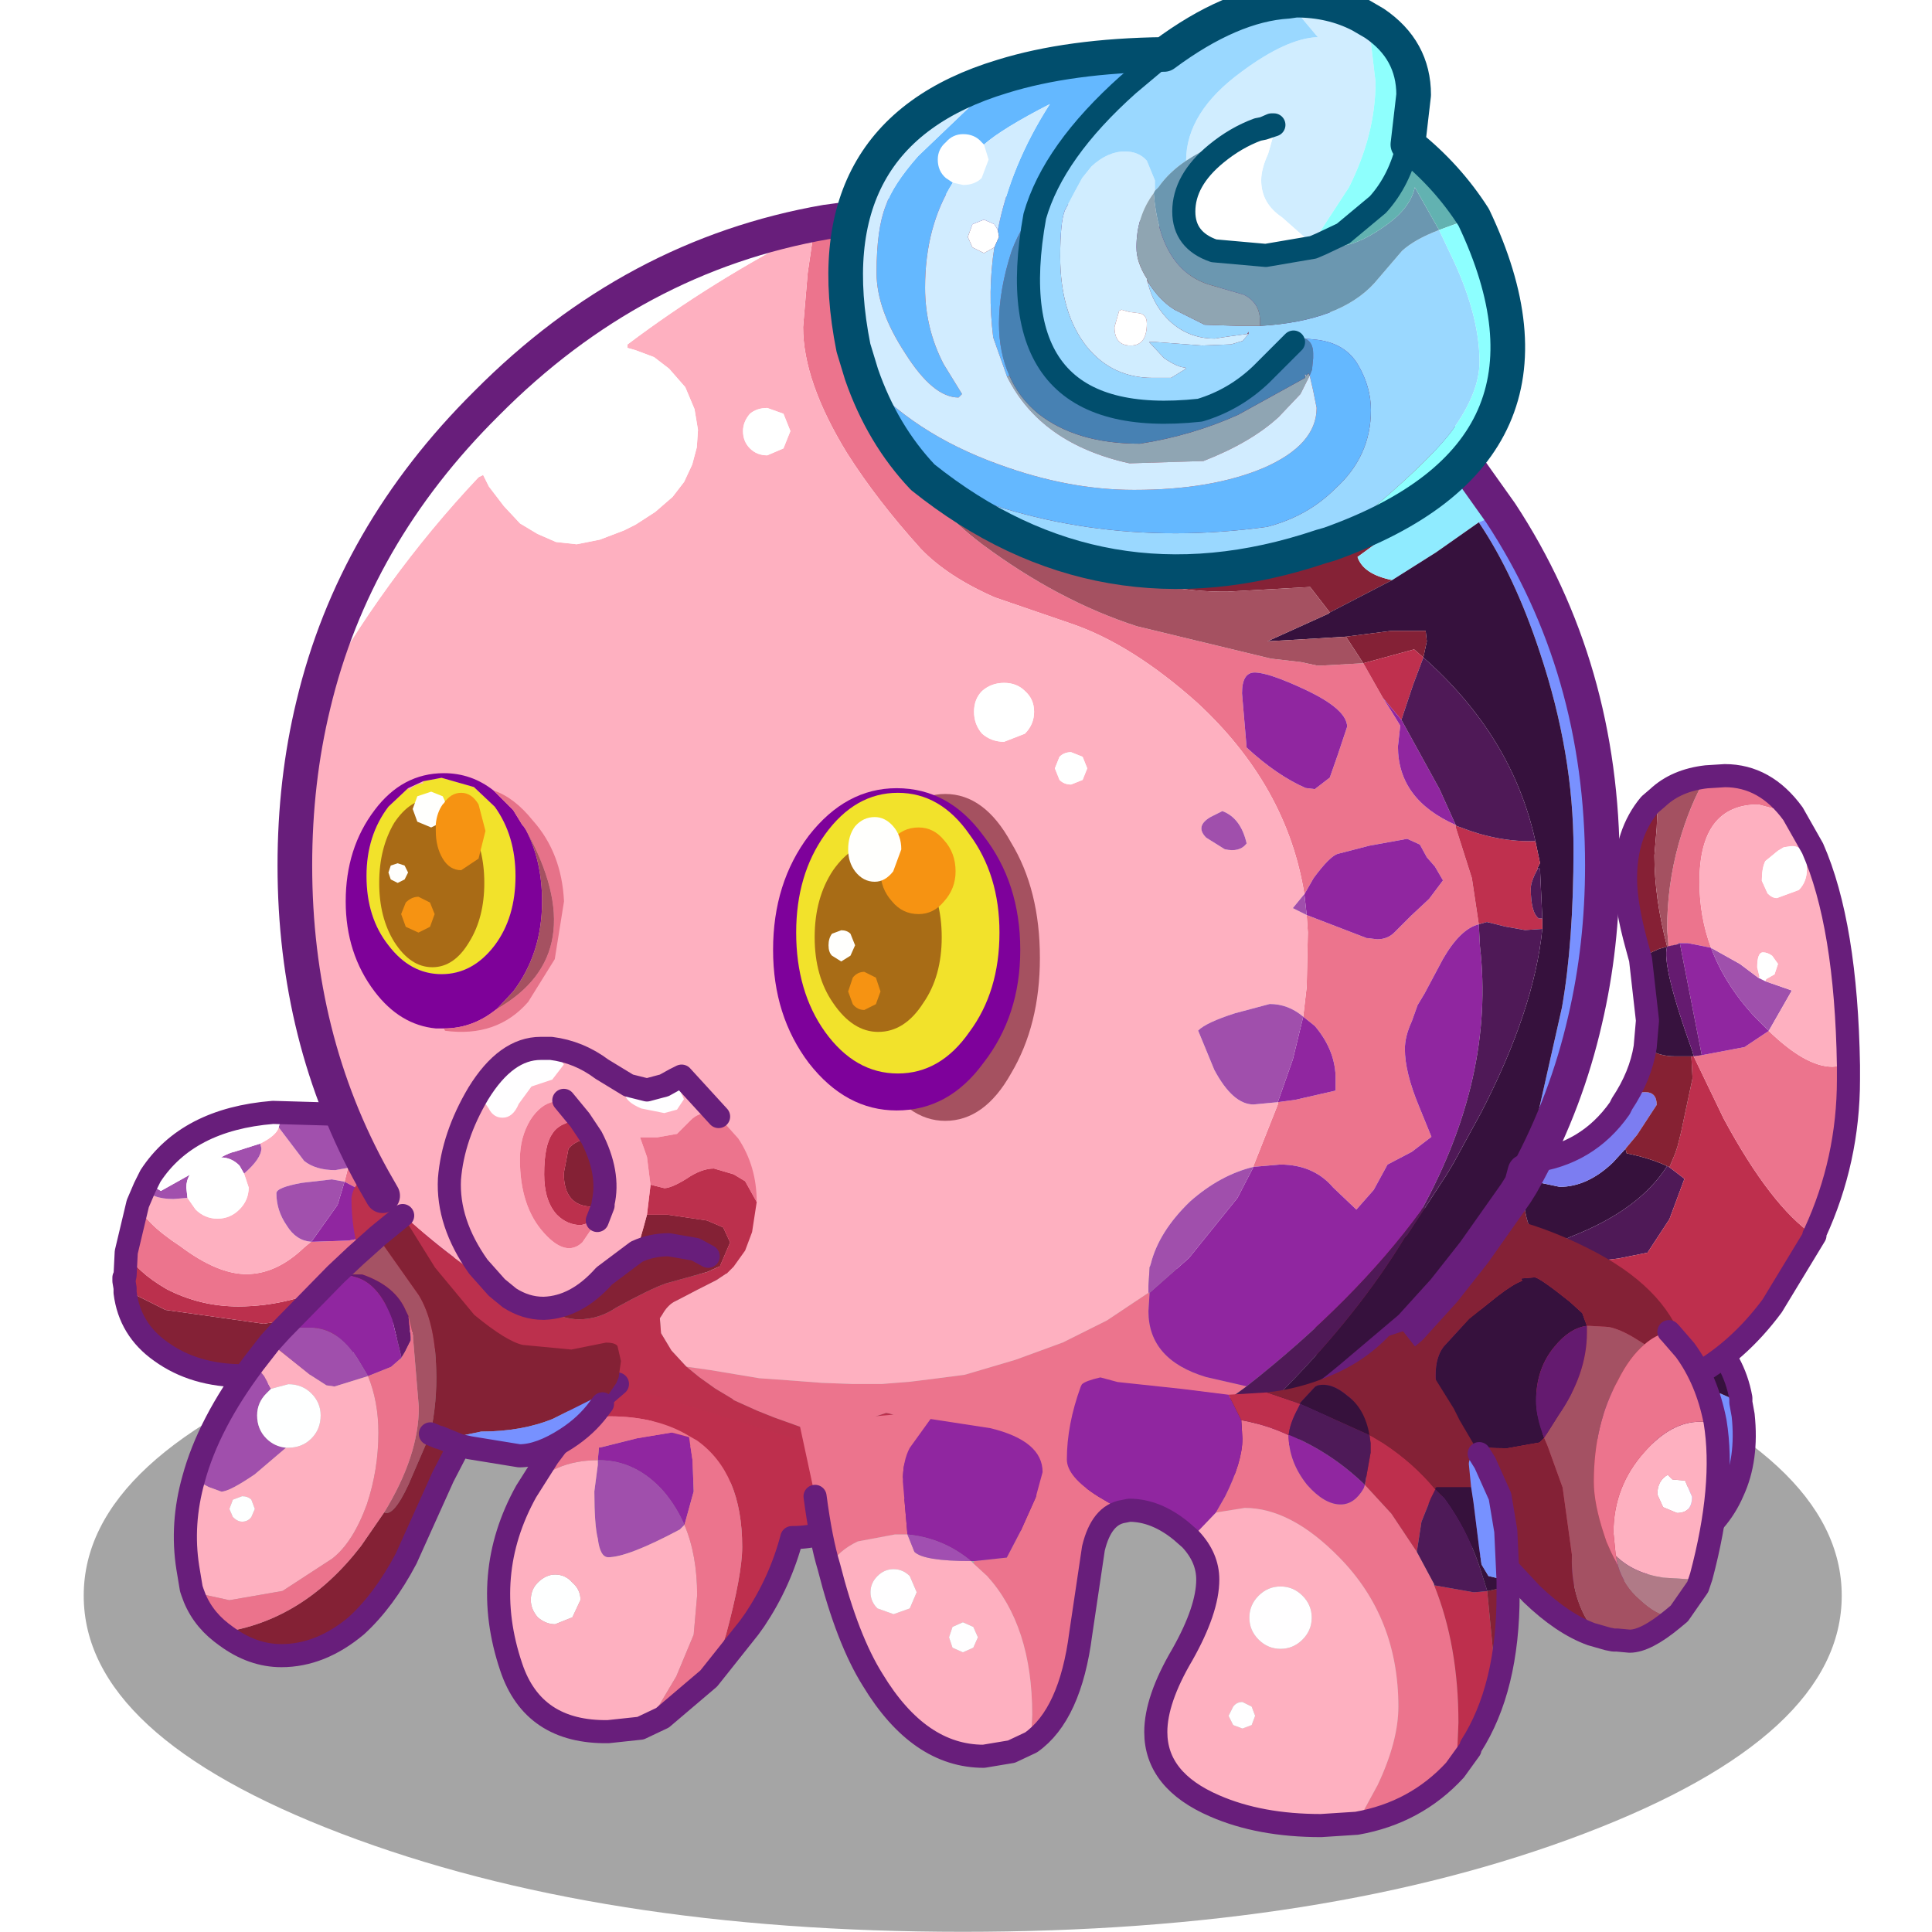 <svg xmlns:ffdec="https://www.free-decompiler.com/flash" xmlns:xlink="http://www.w3.org/1999/xlink" ffdec:objectType="frame" height="90" width="90" xmlns="http://www.w3.org/2000/svg"><use ffdec:characterId="24" height="146.2" transform="translate(0 -56.2)" width="95.4" xlink:href="#a"/><defs><g id="a" transform="translate(0 56.2)"><use ffdec:characterId="6" height="90" width="90" xlink:href="#b"/><use ffdec:characterId="23" height="124.85" transform="matrix(1.171 0 0 1.171 3.9 -56.2)" width="78.15" xlink:href="#c"/></g><g id="b"><use ffdec:characterId="4" height="90" width="90" xlink:href="#d"/><use ffdec:characterId="5" height="0" transform="translate(0 13.3) scale(.574)" width="0" xlink:href="#sprite5"/></g><g id="d"><use ffdec:characterId="1" height="0" transform="translate(0 4.7) scale(.418)" width="0" xlink:href="#sprite3"/><use ffdec:characterId="3" height="78.05" transform="scale(1.506 1.153)" width="59.75" xlink:href="#e"/></g><g id="c"><use ffdec:characterId="7" height="29.1" transform="translate(0 98.1) scale(.919)" width="76.1" xlink:href="#f"/><use ffdec:characterId="8" height="15.15" transform="translate(50.116 97.126) scale(.919)" width="17.85" xlink:href="#g"/><use ffdec:characterId="9" height="28.2" transform="translate(53.34 78.39) scale(.919)" width="18.85" xlink:href="#h"/><use ffdec:characterId="10" height="12.45" transform="translate(1.14 91.74) scale(.919)" width="14.8" xlink:href="#i"/><use ffdec:characterId="11" height="19.25" transform="translate(49 96.05) scale(.919)" width="17.95" xlink:href="#j"/><use ffdec:characterId="12" height="58.1" transform="translate(7.71 55.722) scale(.919)" width="58.1" xlink:href="#k"/><use ffdec:characterId="13" height="15.05" transform="translate(10.422 78.751) scale(.919)" width="30.05" xlink:href="#l"/><use ffdec:characterId="14" height="26.25" transform="translate(29.61 47.31) scale(.919)" width="30.15" xlink:href="#m"/><use ffdec:characterId="15" height="12.25" transform="translate(14.09 89.24) scale(.919)" width="13.8" xlink:href="#n"/><use ffdec:characterId="16" height="16.05" transform="translate(16.04 102.59) scale(.919)" width="18.15" xlink:href="#o"/><use ffdec:characterId="17" height="21.9" transform="translate(28.45 100.95) scale(.919)" width="31.2" xlink:href="#p"/><use ffdec:characterId="18" height="20.05" transform="translate(3.59 95.89) scale(.919)" width="19.35" xlink:href="#q"/></g><g id="g"><path d="m10.8 4.45.1.55q.2 1.9-.45 3.3L9.6 9l-.75.2-.45-.15-.25-.3.4-.7q.45-.55.5-1.15l.05-.5.1-1.45V4.9q.15-.85.55-.85l.1.05.05-.05.9.4" fill="#7791ff" fill-rule="evenodd" transform="translate(6.4 2.8)"/><path d="M-5.9.75q.7-2.2 3.45-3.05Q1.6-1.55 5.9-.25q4.3 1.2 4.9 4.5v.2l-.9-.4-.05.05-.1-.05q-.4 0-.55.85v.05L3.05 4.8Q-2.4 4.3-5.9.75" fill="#36113d" fill-rule="evenodd" transform="translate(6.4 2.8)"/><path d="m9.1 6.4-6.7-.55q-6-1.2-8.3-5.1Q-2.4 4.3 3.05 4.8l6.15.15-.1 1.45" fill="#4e1856" fill-rule="evenodd" transform="translate(6.4 2.8)"/><path d="M10.45 8.3q-.6 1.4-2 2.3-5.6 2.95-9.15-1-5-5.5-5.2-8.85 2.3 3.9 8.3 5.1l6.7.55-.05.5q-.05.6-.5 1.15l-.4.7.25.3.45.15.75-.2.85-.7" fill="#bf304c" fill-rule="evenodd" transform="translate(6.4 2.8)"/><path d="M10.45 8.3q-.6 1.4-2 2.3-5.6 2.95-9.15-1-5-5.5-5.2-8.85.7-2.2 3.45-3.05Q1.6-1.55 5.9-.25q4.3 1.2 4.9 4.5v.2l.1.55q.2 1.9-.45 3.3z" fill="none" stroke="#681e7b" stroke-linecap="round" stroke-linejoin="round" transform="translate(6.4 2.8)"/></g><g id="h"><path d="M1.55 27.2H0l2.05-10.65.6.1.6.05h.65l-.1.2.05.15q-.3 2.45.85 3.4-1.3.6-1.7.95-1.55 1.4-1.55 4.85l.1.95" fill="#842136" fill-rule="evenodd" transform="translate(.5 .5)"/><path d="m8.2 16.15.05.2q1 .2 1.75.55-1.2 1.9-4.15 3.05l-1.15.5q-1.15-.95-.85-3.4.05.35.55.55l.95.2q1.2 0 2.3-1.05l.55-.6" fill="#36113c" fill-rule="evenodd" transform="translate(.5 .5)"/><path d="m10.1 16.95.65.5-.65 1.75-.95 1.45-1.25.25-1.25.15q-1.25 0-1.95-.6l1.15-.5Q8.8 18.8 10 16.9l.1.05" fill="#4f1957" fill-rule="evenodd" transform="translate(.5 .5)"/><path d="M3.9 16.7h.2q2.45-.3 3.85-2.3l.1-.2q.5-.5 1-.5t.5.55l-.85 1.3-.5.6-.55.6q-1.1 1.05-2.3 1.05l-.95-.2q-.5-.2-.55-.55l-.05-.15.1-.2" fill="#7c7df1" fill-rule="evenodd" transform="translate(.5 .5)"/><path d="m16.4 19.9-1.85 3.05q-3 4.05-7.95 4.25H1.55l-.1-.95q0-3.45 1.55-4.85.4-.35 1.7-.95.7.6 1.95.6l1.25-.15 1.25-.25.95-1.45.65-1.75-.65-.5.25-.6.1-.3.15-.6.5-2.35-.05-.95h.1l1.3 2.7q2.05 3.8 3.9 5.05h.05" fill="#be2f4d" fill-rule="evenodd" transform="translate(.5 .5)"/><path d="M8.05 14.2q.8-1.2 1-2.45.55.4 1.3.4h.7l.05.95-.5 2.35-.15.6-.1.3-.25.6-.1-.05q-.75-.35-1.75-.55l-.05-.2.5-.6.85-1.3q0-.55-.5-.55t-1 .5" fill="#862133" fill-rule="evenodd" transform="translate(.5 .5)"/><path d="m11.7.05.8-.05q1.75 0 2.95 1.65l-1.5-.4q-2.55 0-2.55 3.35 0 1.5.5 2.85l-1-.2h-.4l-.05.05-.4.1v-.15l-.05-.6q0-1.9.5-3.7.5-1.75 1.2-2.9m6.15 12.5v.6q0 3.5-1.45 6.65l-.05.1q-1.85-1.25-3.9-5.05l-1.3-2.7.35-.05 1.85-.35 1.05-.7q1.6 1.55 2.75 1.55l.7-.05" fill="#ec748d" fill-rule="evenodd" transform="translate(.5 .5)"/><path d="m10.05 7.4.4-.1-.45.1h.05m-1 4.35.1-1.15-.3-2.65q.2-.2.8-.45l.35-.1q-.25.8 1.1 4.55l.05.2h-.8q-.75 0-1.3-.4" fill="#37123e" fill-rule="evenodd" transform="translate(.5 .5)"/><path d="m10.45 7.3.05-.05v.05h-.05m.1-.05h.35l1 .2q.6 1.6 1.9 3l.6.6-1.05.7-1.85.35-.95-4.85" fill="#9026a0" fill-rule="evenodd" transform="translate(.5 .5)"/><path d="m14.25 8.9 1.15.4-1 1.75-.6-.6q-1.3-1.4-1.9-3l1.25.7.8.6.3.15" fill="#9f50ac" fill-rule="evenodd" transform="translate(.5 .5)"/><path d="M11.9 7.45q-.5-1.35-.5-2.85 0-3.35 2.55-3.35l1.5.4.85 1.5q1.45 3.3 1.55 9.4l-.7.05q-1.15 0-2.75-1.55l1-1.75-1.15-.4.05-.1.35-.2.15-.45-.25-.35q-.2-.15-.4-.15-.25 0-.25.65l.1.4-.05.05-.8-.6-1.25-.7m3.15-4.35-.25.15-.55.45q-.15.3-.15.85l.25.55q.2.2.4.2l.95-.35q.35-.35.35-.9 0-.95-.6-1h-.1l-.3.05" fill="#feb0c0" fill-rule="evenodd" transform="translate(.5 .5)"/><path d="M8.85 7.95 8.7 7.4q-.5-1.8-.5-2.95 0-1.95 1.05-3.2l.35-.3-.05 1.3-.1 1.2q0 1.85.55 3.95l-.35.1q-.6.25-.8.45" fill="#862035" fill-rule="evenodd" transform="translate(.5 .5)"/><path d="M15.45 3.05q.6.05.6 1 0 .55-.35.9l-.95.35q-.2 0-.4-.2l-.25-.55q0-.55.15-.85l.55-.45.25-.15.4-.05M14 8.7l-.1-.4q0-.65.25-.65.2 0 .4.15l.25.35-.15.45-.35.2-.3-.1" fill="#fff" fill-rule="evenodd" transform="translate(.5 .5)"/><path d="M11.7.05q-.7 1.15-1.2 2.9-.5 1.8-.5 3.7l.05.6v.15H10q-.55-2.1-.55-3.95l.1-1.2.05-1.3q.8-.75 2.1-.9" fill="#a45161" fill-rule="evenodd" transform="translate(.5 .5)"/><path d="M10.5 7.25h.05l.95 4.85-.35.05-.05-.2Q9.75 8.2 10 7.4l.45-.1h.05v-.05" fill="#651b70" fill-rule="evenodd" transform="translate(.5 .5)"/><path d="M15.45 1.65Q14.25 0 12.5 0l-.8.05q-1.3.15-2.1.9l-.35.3Q8.2 2.5 8.2 4.45q0 1.15.5 2.95l.15.55.3 2.65-.1 1.15q-.2 1.25-1 2.45l-.1.2q-1.4 2-3.85 2.3h-.85l-.6-.05-.6-.1L0 27.2h6.6q4.95-.2 7.95-4.25l1.85-3.05v-.1q1.45-3.15 1.45-6.65v-.6q-.1-6.1-1.55-9.4l-.85-1.5m.9 18.25h.05" fill="none" stroke="#681e7b" stroke-linecap="round" stroke-linejoin="round" transform="translate(.5 .5)"/></g><g id="i"><path d="M13.8 6.45q-3.4 3.5-5.75 4.45l-2.9.55q-2.1 0-3.55-1.05Q.25 9.45.05 7.85v-.2l.35.25 1.4.7 4.25.6 3.5-.55 4.25-2.2" fill="#842136" fill-rule="evenodd" transform="translate(.5 .5)"/><path d="m13.15 3.75.65 2.7-4.25 2.2-3.5.55-4.25-.6-1.4-.7-.35-.25-.05-.3.05-.25.05-1q.45.85 1.75 1.6 1.45.75 3.1.75 2.3 0 4.55-1.15 2.4-1.3 3.65-3.55" fill="#bb304d" fill-rule="evenodd" transform="translate(.5 .5)"/><path d="m12 1.8 1.15 1.95Q11.9 6 9.5 7.3 7.25 8.45 4.95 8.45q-1.65 0-3.1-.75Q.55 6.95.1 6.1L.6 4q.25.8 1.85 1.85 1.6 1.2 2.85 1.2 1.3 0 2.5-1.15l.3-.25h.1l1.5-.05q1.35-.2 1.35-.9 0-.65-.75-1.25l-.75-.4.15-.6L12 1.8" fill="#ec748d" fill-rule="evenodd" transform="translate(.5 .5)"/><path d="M.9 3.3q.25.5 1.25.5l.6-.05.35.5q.4.4.95.4.55 0 .95-.4.4-.4.4-.95l-.2-.6q.75-.65.75-1.1l-.05-.2q.7-.35.8-.7l1.1 1.45q.5.4 1.35.4l.55-.1-.15.6-.55-.1-1.3.15q-1.1.2-1.1.45 0 .75.45 1.4.4.65 1.05.7l-.3.25Q6.6 7.05 5.3 7.05q-1.25 0-2.85-1.2Q.85 4.8.6 4l.3-.7" fill="#feb0c0" fill-rule="evenodd" transform="translate(.5 .5)"/><path d="m9.9.15.55.05L12 1.8l-2.3.65q.3-1.3.2-2.3m-.35 2.9.75.4q.75.6.75 1.25 0 .7-1.35.9l-1.5.05h-.1l.05-.05 1.1-1.55.3-1" fill="#9026a0" fill-rule="evenodd" transform="translate(.5 .5)"/><path d="m1.15 2.8.2.5.25.15 1.25-.7Q2.7 3 2.7 3.3l.05.45-.6.05q-1 0-1.25-.5l.25-.5m4.05-.1L5 2.35Q4.65 2 4.2 2q.35-.2.6-.25l1.1-.35.05.2q0 .45-.75 1.1m1.5-2 .05-.2-.1-.25-.2-.2 3.45.1q.1 1-.2 2.3l-.55.1q-.85 0-1.35-.4L6.7.7m1.4 4.95q-.65-.05-1.05-.7-.45-.65-.45-1.4 0-.25 1.1-.45L9 2.95l.55.1-.3 1-1.1 1.55-.05.05" fill="#a150ad" fill-rule="evenodd" transform="translate(.5 .5)"/><path d="M2.75 3.75 2.7 3.3q0-.3.15-.55l-1.25.7-.25-.15-.2-.5Q2.75.35 6.45.05l.2.2.1.25-.05.2q-.1.35-.8.7l-1.1.35q-.25.05-.6.25.45 0 .8.35l.2.35.2.6q0 .55-.4.95-.4.4-.95.4-.55 0-.95-.4l-.35-.5" fill="#fff" fill-rule="evenodd" transform="translate(.5 .5)"/><path d="m1.15 2.8-.25.5-.3.7-.5 2.1-.05 1-.05.25V7.2l.05-.1M6.45.05q-3.7.3-5.3 2.75M9.9.15l.55.05L12 1.8l1.15 1.95.65 2.7q-3.4 3.5-5.75 4.45l-2.9.55q-2.1 0-3.55-1.05Q.25 9.45.05 7.85v-.2L0 7.35M6.45.05l3.45.1" fill="none" stroke="#681e7b" stroke-linecap="round" stroke-linejoin="round" transform="translate(.5 .5)"/></g><g id="j"><path d="m9.9 9.95-.2.2-1.4.25q-2.15 0-2.65-.55-.45-.5-.45-2.6 0-.8.35-1.25l1.1-1.2 1.25-1q.65-.5 1.05-.65l-.05-.1.6-.05q.25.05 1.5 1.05l.55.5.2.55q-.75.1-1.4.9-.8.95-.8 2.35 0 .7.35 1.6" fill="#36113d" fill-rule="evenodd"/><path d="m11.75 5.1-.2-.55-.55-.5Q9.75 3.05 9.5 3l-.6.05.05.1q-.4.15-1.05.65l-1.25 1L5.55 6q-.35.45-.35 1.25 0 2.1.45 2.6.5.55 2.65.55l1.4-.25.2-.2.15.35.65 1.8.4 2.9q-.05 1.5.55 2.65.45.85 1 1l-.7-.2Q10.7 18 9.35 16.7L6.6 13.75l-.75-.95q-1.45.2-2.95-.65Q0 10.4 0 5.15q0-2.2.8-3.45Q2 0 4.85 0q3.7 0 7.35 1.95 3.15 1.7 3.8 4.2l-.65-.75-.05-.05q-.6.15-1.05.55l-.4-.25q-.65-.4-1.15-.5l-.85-.05h-.1" fill="#842136" fill-rule="evenodd"/><path d="M11.75 5.1h.1l.85.05q.5.1 1.15.5l.4.25q-.65.55-1.15 1.55-1.05 1.9-1.05 4.4 0 .95.45 2.3l.1.3.2.45.3.6q.25.85.95 1.45.75.7 1.3.7l.4-.1-.3.25q-1.15.95-1.85.95l-.55-.05h-.15l-.25-.05q-.55-.15-1-1-.6-1.15-.55-2.65l-.4-2.9-.65-1.8-.15-.35.6-.95q1.25-1.8 1.25-3.6v-.3" fill="#a45163" fill-rule="evenodd"/><path d="M9.9 9.95q-.35-.9-.35-1.6 0-1.4.8-2.35.65-.8 1.4-.9v.3q0 1.8-1.25 3.6l-.6.95" fill="#641a6f" fill-rule="evenodd"/><path d="m14.8 12.4.25.55.6.25q.65 0 .65-.7l-.3-.7-.55-.05-.2-.2q-.45.25-.45.85M13 15.05l-.1-1q0-2 1.35-3.5 1.15-1.3 2.4-1.3h.65q.45 2.75-.6 6.7l-.05.15-1.6-.1q-1.3-.2-2.05-.95" fill="#feb0c0" fill-rule="evenodd"/><path d="M14.25 5.9q.45-.4 1.05-.55l.05.05.65.75q.95 1.3 1.3 3.1h-.65q-1.25 0-2.4 1.3-1.35 1.5-1.35 3.5l.1 1 .1.45-.3-.6-.2-.45-.1-.3q-.45-1.35-.45-2.3 0-2.5 1.05-4.4.5-1 1.15-1.55" fill="#ec748d" fill-rule="evenodd"/><path d="M13 15.05q.75.75 2.05.95l1.6.1-.1.3-.8 1.15-.4.1q-.55 0-1.3-.7-.7-.6-.95-1.45l-.1-.45" fill="#b07a87" fill-rule="evenodd"/><path d="M14.8 12.4q0-.6.45-.85l.2.2.55.05.3.7q0 .7-.65.7l-.6-.25-.25-.55" fill="#fffeff" fill-rule="evenodd"/><path d="m15.3 5.35.05.05.65.75q.95 1.3 1.3 3.1.45 2.75-.6 6.7l-.05.15-.1.3-.8 1.15-.3.25q-1.15.95-1.85.95l-.55-.05h-.15l-.25-.05-.7-.2Q10.7 18 9.35 16.7L6.6 13.75l-.75-.95" fill="none" stroke="#681e7b" stroke-linecap="round" stroke-linejoin="round"/></g><g id="k"><path d="M50.6 19.95q-.5.95-2 2.25L46 24.1q.25.75 1.5 1l-2.7 1.4-.85-1.1-3.55.2q-2.85.05-6.35-1.25-3.5-1.25-7.9-4.85-.7-1.1-1.1-2.4-1.4-3.95-1.3-7.6l4.55-.35q11.7 0 20 8.3l2.05 2.25.25.25" fill="#852236" fill-rule="evenodd" transform="translate(.75 -8.4)"/><path d="m51.25 22.6-1.85 1.3-1.9 1.2q-1.25-.25-1.5-1l2.6-1.9q1.5-1.3 2-2.25l1.6 2.25-.95.4" fill="#8febff" fill-rule="evenodd" transform="translate(.75 -8.4)"/><path d="m51.25 22.6.95-.4q4.4 6.7 4.4 15.25 0 3.5-.75 6.7-.8 3.5-2.5 6.65l-.1-.1 1.6-7.1q.5-2.85.5-6.85 0-4.15-1.45-8.5-1.1-3.35-2.65-5.65" fill="#7991ff" fill-rule="evenodd" transform="translate(.75 -8.4)"/><path d="m47.5 25.1 1.9-1.2 1.85-1.3q1.55 2.3 2.65 5.65 1.45 4.35 1.45 8.5 0 4-.5 6.85l-1.6 7.1-.15.55-.25.4-1.8 2.55-1.3 1.65-1.45 1.6-2.6 2.2-.55.45-2.05 1.55q-2.1 1.3-4.35 2.2l4.05-3.7q3.25-3.3 5.25-6.6l.1-.1 1.7-2.6.3-.5 1.2-2.2q2.3-4.45 2.65-7.95v-.45l-.1-2.15-.1-.05.1-.2-.2-.95q-1-4.55-4.85-7.95l.15-.7-.05-.45h-1.5l-1.95.25-2.5.15-.9.05 2.65-1.2.05-.05 2.7-1.4" fill="#36113d" fill-rule="evenodd" transform="translate(.75 -8.4)"/><path d="m45.5 27.55 1.95-.25h1.5l.05.45-.15.7-.4-.35-2.2.6-.75-1.15" fill="#842136" fill-rule="evenodd" transform="translate(.75 -8.4)"/><path d="M23.75 9.5q-.1 3.65 1.3 7.6.4 1.3 1.1 2.4 1.35 2.35 3.6 4.05 3.3 2.45 6.7 3.55l5.8 1.4 1.3.15.7.15h.2l1.8-.1.85 1.5.35.55.4.65-.1.9q0 2.3 2.5 3.4v.1l.7 2.2.3 2q-.8.2-1.55 1.5l-.8 1.5-.3.5-.25.7q-.3.65-.3 1.2 0 1 .6 2.45l.55 1.35-.85.65-1.05.55-.6 1.1-.75.85-1-.95q-.85-1-2.3-1l-1.15.1v-.05l1.05-2.65v-.1l.75-.1 1.75-.4v-.65q-.05-1.15-.9-2.15l-.5-.4.15-1.3.05-2.35-.05-.75 2.6 1h.05l.4.05q.45 0 .75-.3l.75-.75.75-.7.6-.8-.35-.6-.35-.4-.3-.55-.55-.25-1.65.3-1.35.35q-.35.1-1.05 1.05l-.4.7q-.75-4.7-4.65-8.3-2.8-2.5-5.4-3.4l-3.35-1.15q-2.05-.9-3.2-2.1-1.9-2.1-3.2-4.15-1.9-3.1-1.9-5.45l.2-2.35.25-1.7-.1-.15.65-.35.75-.1m17.8 19.6q-.55 0-.55.9l.2 2.35q1.3 1.2 2.55 1.75l.4.05.65-.5.35-1 .4-1.2q0-.75-1.8-1.6-1.6-.75-2.2-.75m-24.6 30.05 1.05.15 2.1.35 1.4.1 1.3.1 1.35.05h1.25l1.25-.1 1.2-.15L29 59.5l2.2-.65 2.05-.75 1.9-.95 1.8-1.2H37l-.05.8q0 2.1 2.5 2.85l1.75.4-4.05 2.95-3.75 2.4-5.1.4-4.5-.3.05-.05.5-.3.9-.7.6-.6.35-.65.25-1.05-.1-.45q-.15-.4-.75-.5l-1.05.35-.95.3-.95.05-.65-.05-.55-.2-.7-.25-.75-.3-1-.45-.05-.05-.75-.45-.7-.5-.55-.45m2 5.1q-3.85-1.3-7.15-3.75l2.4.55.25.05q1.75.5 3.6 2.3l.9.85" fill="#ec748d" fill-rule="evenodd" transform="translate(.75 -8.4)"/><path d="m53.7 36.4.2.95-.1.2v.05q-.3.55-.3.85 0 1.05.35 1.3H54v.45l-.75.05-.85-.15-.8-.2-.35.1-.3-2-.7-2.2v-.1l.05.05.15.05q1.65.65 3.25.6m-7.45-7.7 2.2-.6.4.35-.45 1.2-.5 1.5-.8-.95-.85-1.5" fill="#bf304e" fill-rule="evenodd" transform="translate(.75 -8.4)"/><path d="m47.1 30.2.8.95 1.65 3 .7 1.55q-2.5-1.1-2.5-3.4l.1-.9-.4-.65-.35-.55m-5.55-1.1q.6 0 2.2.75 1.8.85 1.8 1.6l-.4 1.2-.35 1-.65.5-.4-.05q-1.25-.55-2.55-1.75L41 30q0-.9.55-.9m2.15 9.6.4-.7q.7-.95 1.05-1.05l1.35-.35 1.65-.3.55.25.3.55.35.4.35.6-.6.8-.75.7-.75.75q-.3.3-.75.3l-.4-.05h-.05l-2.6-1-.1-.9m-.05 5.3.5.4q.85 1 .9 2.15v.65l-1.75.4-.75.1.65-1.85.45-1.85m-2.15 6.5 1.15-.1q1.45 0 2.3 1l1 .95.75-.85.6-1.1 1.05-.55.85-.65-.55-1.35q-.6-1.45-.6-2.45 0-.55.3-1.2l.25-.7.3-.5.8-1.5q.75-1.3 1.55-1.5l.05.95q.65 5.65-2.55 11.45-2.85 3.9-7.55 7.6l-1.75-.4q-2.5-.75-2.5-2.85l.05-.8 1.7-1.5 2.1-2.6.7-1.35" fill="#9026a0" fill-rule="evenodd" transform="translate(.75 -8.4)"/><path d="M48.85 28.45q3.85 3.4 4.85 7.95-1.6.05-3.25-.6l-.15-.05-.05-.05-.7-1.55-1.65-3 .5-1.5.45-1.2m4.95 9.1.1.05.1 2.15h-.15q-.35-.25-.35-1.3 0-.3.3-.85v-.05m.2 2.65q-.35 3.5-2.65 7.95l-1.2 2.2-.3.5-1.7 2.6-.1.1q-2 3.3-5.25 6.6l-4.05 3.7q-2.55 1-5.35 1.5l3.75-2.4L41.2 60q4.7-3.7 7.55-7.6 3.2-5.8 2.55-11.45l-.05-.95.35-.1.8.2.85.15.75-.05" fill="#4f1957" fill-rule="evenodd" transform="translate(.75 -8.4)"/><path d="m44.8 26.5-.05.05-2.65 1.2.9-.05 2.5-.15.75 1.15-1.8.1h-.2l-.7-.15-1.3-.15-5.8-1.4q-3.4-1.1-6.7-3.55-2.25-1.7-3.6-4.05 4.4 3.6 7.9 4.85 3.5 1.3 6.35 1.25l3.55-.2.85 1.1" fill="#a55161" fill-rule="evenodd" transform="translate(.75 -8.4)"/><path d="m43.8 39.6.05.75-.05 2.35-.15 1.3q-.65-.55-1.45-.55l-1.5.4q-1.25.4-1.6.75l.7 1.7q.8 1.5 1.7 1.5l1.05-.1v.1l-1.05 2.65v.05q-1.45.35-2.75 1.5-1.35 1.3-1.7 2.7l-.05.15-.05.8v.3l-1.8 1.2-1.9.95-2.05.75-2.2.65-1.15.15-1.2.15-1.25.1h-1.25l-1.35-.05-1.3-.1-1.4-.1-2.1-.35-1.05-.15-.05-.05-.6-.65-.45-.75-.05-.65.1-.15q.25-.45.6-.6.95-.5 1.75-.9l.45-.3-.3-.3-.5-.45-.55-.3-1.15-.2-1.4.3q-.75.35-1.4 1.05-1.2 1.35-2.6 1.4h-.05l-1.45-.45-.55-.45q-2.5-1.55-4.95-3.95l-.4-.7Q0 44.95 0 37.45q0-3.65.8-6.95 3-5.45 7.15-9.85l.2-.1.25.5.65.85.7.75.75.45.8.35.9.1 1-.2 1.05-.4.5-.25.85-.55.75-.65.5-.65.35-.75.2-.75.05-.75-.15-.9-.4-.95-.7-.8-.65-.5-.8-.3-.35-.1v-.15q3.65-2.75 7.95-4.95l.1.15-.25 1.7-.2 2.35q0 2.35 1.9 5.45 1.3 2.05 3.2 4.15 1.15 1.2 3.2 2.1L33.65 27q2.6.9 5.4 3.4 3.9 3.6 4.65 8.3l-.05.05-.45.55.6.3m-9.7-6.85-.5-.2q-.3 0-.5.2l-.2.5.2.5q.2.2.5.2l.5-.2.2-.5-.2-.5m-2.5-2.85q-.35-.35-.9-.35t-.95.35q-.35.35-.35.9t.35.95q.4.35.95.35l.9-.35q.4-.4.4-.95 0-.55-.4-.9m-10.45-12-.7-.25q-.45 0-.75.25-.3.35-.3.75 0 .45.3.75t.75.3l.7-.3.3-.75-.3-.75m18.5 17.45q-.7.4-.2.9l.8.5q.65.15.95-.25-.25-1.1-1.05-1.4l-.5.25" fill="#feb0c0" fill-rule="evenodd" transform="translate(.75 -8.4)"/><path d="m43.8 39.6-.6-.3.45-.55.05-.05.1.9m-6.85 16.35v-.3l.05-.8.05-.15q.35-1.4 1.7-2.7 1.3-1.15 2.75-1.5l-.7 1.35-2.1 2.6-1.7 1.5h-.05M43.65 44l-.45 1.85-.65 1.85-1.05.1q-.9 0-1.7-1.5l-.7-1.7q.35-.35 1.6-.75l1.5-.4q.8 0 1.45.55m-4-8.65.5-.25q.8.3 1.05 1.4-.3.4-.95.25l-.8-.5q-.5-.5.2-.9" fill="#a04fac" fill-rule="evenodd" transform="translate(.75 -8.4)"/><path d="M22.35 9.95q-4.3 2.2-7.95 4.95v.15l.35.1.8.3.65.5.7.8.4.95.15.9-.05.75-.2.75-.35.75-.5.65-.75.65-.85.55-.5.25-1.05.4-1 .2-.9-.1-.8-.35-.75-.45-.7-.75-.65-.85-.25-.5-.2.1Q3.8 25.05.8 30.5q1.75-7.35 7.5-13.05 6.35-6.4 14.7-7.85l-.65.35m-1.2 7.95.3.75-.3.75-.7.3q-.45 0-.75-.3t-.3-.75q0-.4.3-.75.3-.25.75-.25l.7.25m10.45 12q.4.35.4.9t-.4.95l-.9.35q-.55 0-.95-.35-.35-.4-.35-.95 0-.55.35-.9.4-.35.95-.35.55 0 .9.35m2.5 2.85.2.5-.2.5-.5.2q-.3 0-.5-.2l-.2-.5.2-.5q.2-.2.5-.2l.5.2" fill="#fff" fill-rule="evenodd" transform="translate(.75 -8.4)"/><path d="M3.8 51.75q2.45 2.4 4.95 3.95l.55.45 1.45.45h.05q.75.5 1.5.5.85 0 1.6-.5 1.45-.8 2.15-1.05l1.8-.5.55-.25.3.3-.45.3q-.8.4-1.75.9-.35.15-.6.6l-.1.15.05.65.45.75.6.65.05.05.55.45.7.5.75.45.05.05 1 .45.75.3.7.25.55.2.65.05.95-.05.95-.3 1.05-.35q.6.1.75.5l.1.45-.25 1.05-.35.65-.6.6-.9.7-.5.3-.05.05-.75.35H21.4q-.9-.1-2.45-1.55l-.9-.85q-1.85-1.8-3.6-2.3l-.25-.05-2.4-.55-2.9-.8q-6.45-2.2-6.45-7.85.1-.7.65-.8l.7.7" fill="#bc304d" fill-rule="evenodd" transform="translate(.75 -8.4)"/><path d="M10.8 56.6q1.4-.05 2.6-1.4.65-.7 1.4-1.05l1.4-.3 1.15.2.55.3.5.45-.55.25-1.8.5q-.7.25-2.15 1.05-.75.5-1.6.5-.75 0-1.5-.5" fill="#842135" fill-rule="evenodd" transform="translate(.75 -8.4)"/><path d="m52.95 13.8-1.6-2.25-.25-.25-2.05-2.25q-8.3-8.3-20-8.3l-4.55.35-.75.1Q15.4 2.65 9.05 9.05q-5.75 5.7-7.5 13.05-.8 3.3-.8 6.95 0 7.5 3.4 13.6l.4.7m34.95 12.1q2.25-.9 4.35-2.2l2.05-1.55.55-.45 2.6-2.2 1.45-1.6 1.3-1.65 1.8-2.55.25-.4.15-.55m.1.1q1.7-3.15 2.5-6.65.75-3.2.75-6.7 0-8.55-4.4-15.25m-28.4 43.25 4.5.3 5.1-.4q2.8-.5 5.35-1.5M54.1 42.4l-.25.45" fill="none" stroke="#681e7b" stroke-linecap="round" stroke-linejoin="round" stroke-width="1.5"/></g><g id="l" fill-rule="evenodd"><path d="m5.55 33.8.8-.15 1.4.4.9.85q.9 1.25.9 3 0 1.8-.9 3-.95 1.25-2.3 1.25-1.35 0-2.3-1.25-.95-1.2-.95-3 0-1.75.95-3l.85-.8.05.1q.25-.3.6-.3v-.1" fill="#f2e22b" transform="translate(-2.2 -33.45)"/><path d="m4.9 34.1-.85.8q-.95 1.25-.95 3 0 1.8.95 3 .95 1.25 2.3 1.25 1.35 0 2.3-1.25.9-1.2.9-3 0-1.75-.9-3l-.9-.85-1.4-.4-.8.15-.65.3m3.7.1.85.85.4.65.05.05.1.15q.7 1.35.7 3.1 0 2.25-1.25 3.9l-.7.75-.2.15q-.95.7-2.1.7H6.1q-1.55-.15-2.65-1.6Q2.2 41.25 2.2 39q0-2.3 1.25-3.95 1.2-1.6 3-1.6 1.2 0 2.15.75" fill="#7e0199" transform="translate(-2.2 -33.45)"/><path d="m10 35.9-.1-.15-.05-.05-.4-.65-.85-.85q.9.3 1.7 1.3 1.25 1.4 1.35 3.5l-.4 2.5-1.15 1.85Q8.75 44.9 6.5 44.6l-.05-.1q1.15 0 2.1-.7l.2-.15q4.2-2.4 1.25-7.75" fill="#e67289" transform="translate(-2.2 -33.45)"/><path d="M10 35.9q2.95 5.35-1.25 7.75l.7-.75q1.25-1.65 1.25-3.9 0-1.75-.7-3.1" fill="#a55161" transform="translate(-2.2 -33.45)"/><path d="M5.95 41.85q-.95 0-1.65-1.1-.65-1.05-.65-2.55 0-1.5.65-2.6.7-1.05 1.65-1.05t1.6 1.05q.65 1.1.65 2.6t-.65 2.55q-.65 1.1-1.6 1.1" fill="#a96b16" transform="translate(-2.2 -33.45)"/><path d="m5.35 38.8.5.25.2.5-.2.55-.5.25-.55-.25-.2-.55.2-.5q.25-.25.55-.25" fill="#f69312" transform="translate(-2.2 -33.45)"/><path d="m5.3 34.45.6-.2.5.2.25.55-.25.55-.5.25-.6-.25-.2-.55.2-.55m-.55 3.6-.3.15-.3-.15-.1-.3.1-.3.3-.1.3.1.15.3-.15.3" fill="#fffffd" transform="translate(-2.2 -33.45)"/><path d="m7.95 34.8.3 1.15-.3 1.2-.75.5q-.5 0-.8-.5-.3-.5-.3-1.2v-.3q.05-.5.3-.85l.05-.05q.3-.45.75-.45t.75.5" fill="#f69312" transform="translate(-2.2 -33.45)"/><path d="M32.25 41.45q0 2.9-1.25 5-1.15 2.05-2.85 2.05-1.65 0-2.85-2.05-1.2-2.1-1.2-5 0-2.95 1.2-5 1.2-2.1 2.85-2.1 1.7 0 2.85 2.1 1.25 2.05 1.25 5" fill="#a55160" transform="translate(-2.2 -33.45)"/><path d="M29.8 46q-1.5 2.05-3.75 2.05-2.2 0-3.8-2.05-1.55-2.05-1.55-4.9 0-2.9 1.55-4.95 1.6-2.05 3.8-2.05 2.25 0 3.75 2.05 1.6 2.05 1.6 4.95 0 2.85-1.6 4.9" fill="#7e019b" transform="translate(-2.2 -33.45)"/><path d="M29.2 44.65q-1.25 1.8-3.1 1.8t-3.15-1.8q-1.25-1.75-1.25-4.3 0-2.5 1.25-4.25 1.3-1.8 3.15-1.8 1.85 0 3.1 1.8 1.3 1.75 1.3 4.25 0 2.55-1.3 4.3" fill="#f2e22b" transform="translate(-2.2 -33.45)"/><path d="M22.5 40.55q0-1.7.8-2.9.85-1.2 1.95-1.2 1.15 0 1.95 1.2t.8 2.9q0 1.7-.8 2.85-.8 1.25-1.95 1.25-1.1 0-1.95-1.25-.8-1.15-.8-2.85" fill="#a86c16" transform="translate(-2.2 -33.45)"/><path d="M28.1 39q-.45.55-1.1.55-.7 0-1.15-.55-.5-.55-.5-1.3 0-.8.5-1.35.45-.55 1.15-.55.65 0 1.1.55.5.55.5 1.35 0 .75-.5 1.3" fill="#f69312" transform="translate(-2.2 -33.45)"/><path d="M24.25 37.7q-.3-.4-.3-.95 0-.6.3-1 .35-.4.85-.4.45 0 .8.4.35.4.35 1l-.35.95q-.35.45-.8.45-.5 0-.85-.45" fill="#fffffd" transform="translate(-2.2 -33.45)"/><path d="m24.65 42.05.5.25.2.6-.2.55-.5.25q-.3 0-.5-.25l-.2-.55.2-.6q.2-.25.5-.25" fill="#f69312" transform="translate(-2.2 -33.45)"/><path d="M23.25 41.35q-.15-.15-.15-.45 0-.3.15-.5l.4-.15q.25 0 .4.15l.2.5-.2.45-.4.25-.4-.25" fill="#fffffd" transform="translate(-2.2 -33.45)"/></g><g id="m"><path d="M19.15.05 19.5 0q1.55 0 2.8.65l.45 1.2.2 1.7q0 2.25-1.15 4.55l-1.6 2.45-1.3-1.15q-.9-.6-.9-1.6 0-.5.3-1.15l.3-1.05-.05-.2v-.05l-.1.05-.35.15-.25.05q-1.9.55-3.1 1.35 0-2.1 2.4-3.85 1.95-1.45 3.3-1.5L19.15.05m-1.7 14.4-.25.3-.5.15-1.25.05-2-.15h-.3l.65.7q.6.4.9.4l.05.05-.65.4h-.8q-1.75 0-2.85-1.35-1.15-1.45-1.15-3.9 0-1.5.2-2l.45-.85.3-.55.4-.5q.7-.65 1.45-.65.6 0 .95.4l.35.85v.45l-.05.1q-.75 1-.75 2.35 0 .65.45 1.35v.05l.05.15q.2.85.8 1.5.85.9 2.1.9l.3-.05.35-.05.75-.1h.05m-5.8-.3q0 .8.7.8t.7-.95q0-.4-.35-.45l-.4-.05-.35-.1-.1.05-.2.7" fill="#d0edff" fill-rule="evenodd" transform="translate(.75 .75)"/><path d="M13.8 2.35Q16.7.2 19.15.05l1.3 1.55q-1.35.05-3.3 1.5-2.4 1.75-2.4 3.85-.75.5-1.2 1.15l-.15.15V7.8l-.35-.85q-.35-.4-.95-.4-.75 0-1.45.65l-.4.5-.3.55-.45.85q-.2.5-.2 2 0 2.45 1.15 3.9 1.1 1.35 2.85 1.35h.8l.65-.4-.05-.05q-.3 0-.9-.4l-.65-.7h.3l2 .15 1.25-.05.5-.15.25-.3v-.1l-.05.1-.75.1-.35.05-.3.05q-1.25 0-2.1-.9-.6-.65-.8-1.5v-.05q.5.8 1.15 1.2l1.3.65 1.5.05h.9q3.45-.2 4.95-1.85l1.2-1.4q.55-.5 1.6-.9l.45.95q1.3 2.65 1.3 4.75 0 1.35-1.2 3-1.2 1.6-5.3 4.9l-.35.1q-9.5 3.2-17.25-3 6.9 3.25 14.9 2.15 1.75-.45 2.95-1.65 1.55-1.4 1.55-3.4 0-1-.55-1.95t-1.8-1.1l-.5-.05q-.55-.1-.4.1l-.1.05-1.4 1.4q-1.15 1.1-2.65 1.55-8.85.95-7.15-8.4.8-2.8 4.05-5.7l1.55-1.3" fill="#9ad8ff" fill-rule="evenodd" transform="translate(.75 .75)"/><path d="m17.85 5.6.25-.05.45-.15.05.2-.3 1.05Q18 7.3 18 7.8q0 1 .9 1.6l1.3 1.15.05.15-2.05.35-2.25-.2q-1.3-.45-1.3-1.7 0-1.35 1.4-2.5.85-.7 1.8-1.05M4.65 7.9l-.3-.2Q4 7.4 4 6.9q0-.45.35-.75.3-.35.75-.35.5 0 .8.35l.1.1.2.65-.3.8q-.3.3-.8.3l-.45-.1M6.6 9.95l.05.3-.2.45-.45.25-.5-.25-.2-.45.2-.55.5-.2.45.2.15.25m5.05 4.2.2-.7.1-.05.35.1.4.05q.35.05.35.45 0 .95-.7.95t-.7-.8" fill="#fff" fill-rule="evenodd" transform="translate(.75 .75)"/><path d="m22.3.65.6.35q1.7 1.15 1.7 3.1l-.25 2.15q-.35 1.55-1.3 2.6l-1.5 1.25-.95.45-.35.15-.05-.15 1.6-2.45q1.15-2.3 1.15-4.55l-.2-1.7-.45-1.2" fill="#8efffd" fill-rule="evenodd" transform="translate(.75 .75)"/><path d="M13.35 8.35q.25 3.25 2.35 3.95l1.55.45q.7.35.7 1.15v.2h-.9l-1.5-.05-1.3-.65q-.65-.4-1.15-1.2l-.05-.1v-.05q-.45-.7-.45-1.35 0-1.35.75-2.35" fill="#8fa5b2" fill-rule="evenodd" transform="translate(.75 .75)"/><path d="M14.75 6.95q1.2-.8 3.1-1.35-.95.35-1.8 1.05-1.4 1.15-1.4 2.5 0 1.25 1.3 1.7l2.25.2 2.05-.35.35-.15.65.1q.85 0 2-.8 1.2-.8 1.4-1.75l1.05 1.85q-1.05.4-1.6.9l-1.2 1.4q-1.5 1.65-4.95 1.85v-.2q0-.8-.7-1.15l-1.55-.45q-2.1-.7-2.35-3.95l.05-.1.15-.15q.45-.65 1.2-1.15" fill="#6b97b0" fill-rule="evenodd" transform="translate(.75 .75)"/><path d="M24.35 6.25q1.7 1.35 2.85 3.15l-1.5.55-1.05-1.85q-.2.95-1.4 1.75-1.15.8-2 .8l-.65-.1.95-.45 1.5-1.25q.95-1.05 1.3-2.6" fill="#62b2b1" fill-rule="evenodd" transform="translate(.75 .75)"/><path d="M27.2 9.4q4.85 10.2-6.25 14.15 4.1-3.3 5.3-4.9 1.2-1.65 1.2-3 0-2.1-1.3-4.75l-.45-.95 1.5-.55" fill="#8dffff" fill-rule="evenodd" transform="translate(.75 .75)"/><path d="m7 16.3.1-.05q.4.95 1.25 1.65 1.65 1.3 4.4 1.3Q15 18.85 17 17.95l2.9-1.6v-.1h.05l.1-.1.05.1-.4.8-.95 1q-1.2 1.1-3.25 1.9l-3.2.1Q8.45 19.2 7 16.3" fill="#8fa5b3" fill-rule="evenodd" transform="translate(.75 .75)"/><path d="M8.2 9.35q-1.7 9.35 7.15 8.4 1.5-.45 2.65-1.55l1.4-1.4.1-.05q-.15-.2.4-.1.35.15.35.65v.2l-.05.5-.1.25-.05-.1-.1.1-.05-.05v.15l-2.9 1.6q-2 .9-4.25 1.25-2.75 0-4.4-1.3-.85-.7-1.25-1.65-.45-1-.45-2.25 0-1.45.55-3.15.5-1.3 1-1.5" fill="#4781b3" fill-rule="evenodd" transform="translate(.75 .75)"/><path d="M3.35 20.65Q1.6 18.8.7 16.2q2.2 2.55 5.95 3.9 3 1.1 5.85 1.1 3.35 0 5.6-.95 2.3-1 2.3-2.6l-.15-.75-.15-.65.1-.25.05-.5v-.2q0-.5-.35-.65l.5.05q1.25.15 1.8 1.1.55.95.55 1.95 0 2-1.55 3.4-1.2 1.2-2.95 1.65-8 1.1-14.9-2.15M6.8 3.3q2.9-.9 7-.95l-1.55 1.3Q9 6.55 8.2 9.35q-.5.2-1 1.5-.55 1.7-.55 3.15 0 1.25.45 2.25l-.1.05-.6-1.7q-.25-2 .05-3.9l.2-.45-.05-.3q.55-2.8 2.25-5.45Q6.8 5.55 6 6.25l-.1-.1q-.3-.35-.8-.35-.45 0-.75.35-.35.3-.35.75 0 .5.35.8l.3.2q-1.2 1.9-1.2 4.55 0 1.75.8 3.3l.8 1.3-.15.15q-1.1 0-2.3-1.9-1.25-1.9-1.25-3.5 0-1.9.4-2.9.3-.9 1.4-2.15L5.4 4.6l1.4-1.3" fill="#64b8ff" fill-rule="evenodd" transform="translate(.75 .75)"/><path d="m.7 16.2-.35-1.15Q-1.5 5.8 6.8 3.3L5.4 4.6 3.15 6.75Q2.05 8 1.75 8.9q-.4 1-.4 2.9 0 1.6 1.25 3.5 1.2 1.9 2.3 1.9l.15-.15-.8-1.3q-.8-1.55-.8-3.3 0-2.65 1.2-4.55l.45.1q.5 0 .8-.3l.3-.8-.2-.65q.8-.7 2.85-1.75-1.7 2.65-2.25 5.45l-.15-.25L6 9.5l-.5.2-.2.55.2.45.5.25.45-.25q-.3 1.9-.05 3.9l.6 1.7q1.45 2.9 5.3 3.75l3.2-.1q2.05-.8 3.25-1.9l.95-1 .4-.8.15.65.15.75q0 1.6-2.3 2.6-2.25.95-5.6.95-2.85 0-5.85-1.1Q2.9 18.75.7 16.2m19.25.05h-.05v-.05l.05.05" fill="#d1ecff" fill-rule="evenodd" transform="translate(.75 .75)"/><path d="M14.55 3.1Q17.45.95 19.9.8l.35-.05q1.55 0 2.8.65l.6.35q1.7 1.15 1.7 3.1L25.1 7q1.7 1.35 2.85 3.15 4.85 10.2-6.25 14.15l-.35.1q-9.5 3.2-17.25-3-1.75-1.85-2.65-4.45L1.1 15.8Q-.75 6.55 7.55 4.05q2.9-.9 7-.95" fill="none" stroke="#014e6d" stroke-linecap="round" stroke-linejoin="round" stroke-width="1.5"/><path d="m13.8 2.35-1.55 1.3Q9 6.55 8.2 9.35q-1.7 9.35 7.15 8.4 1.5-.45 2.65-1.55l1.4-1.4m-1.55-9.2.25-.05.35-.15h.1l-.45.15m2.15 5.15-2.05.35-2.25-.2q-1.3-.45-1.3-1.7 0-1.35 1.4-2.5.85-.7 1.8-1.05m2.75 4.95-.35.15m.35-.15.95-.45 1.5-1.25q.95-1.05 1.3-2.6" fill="none" stroke="#014e6d" stroke-linecap="round" stroke-linejoin="round" transform="translate(.75 .75)"/></g><g id="n"><path d="m8.1 8.8.3-1.05.15-.55h.9l1.7.25.7.3.3.65-.45 1.05-.5-.45-.55-.3-1.15-.2q-.75 0-1.4.3M6.15 3.85q.8 1.55.5 2.85v.1l-.45.05q-1.25 0-1.25-1.45l.2-1.05q.25-.35 1-.5" fill="#842135" fill-rule="evenodd" transform="translate(.5 .5)"/><path d="m8.55 7.2.15-1.25V5.9l.6.15q.3 0 .95-.4.65-.45 1.2-.45l.85.25.5.3.5.9-.2 1.3-.3.8-.5.7-.3.3-.3-.3.45-1.05-.3-.65-.7-.3-1.7-.25h-.9m-2.9-4.1.5.75q-.75.15-1 .5l-.2 1.05q0 1.45 1.25 1.45l.45-.05-.25.65-.7.2q-.6 0-1.05-.45-.55-.6-.55-1.75 0-1.25.35-1.75.3-.5 1.2-.6" fill="#bc304d" fill-rule="evenodd" transform="translate(.5 .5)"/><path d="m8.7 5.9-.15-1.2-.3-.85H9l.85-.15.6-.6q.3-.3.7-.3l.5.15.85.95q.8 1.2.8 2.75l-.5-.9-.5-.3-.85-.25q-.55 0-1.2.45-.65.4-.95.4l-.6-.15M6.4 7.45l-.65.95q-.7.65-1.65-.4-1.05-1.15-1.05-3.2 0-.95.45-1.7.45-.7 1.05-.8l.4-.05.7.85q-.9.1-1.2.6-.35.5-.35 1.75 0 1.15.55 1.75.45.45 1.05.45l.7-.2" fill="#ec748d" fill-rule="evenodd" transform="translate(.5 .5)"/><path d="m11.65 2.95-.5-.15q-.4 0-.7.3l-.6.6-.85.15h-.75l.3.85.15 1.2v.05L8.55 7.2l-.15.55-.3 1.05-1.4 1.05q-1.2 1.35-2.6 1.4h-.05q-.75 0-1.45-.45l-.55-.45-.8-.9Q-.1 7.55 0 5.65q.15-1.85 1.25-3.7l.45.65q.2.4.6.4.45 0 .7-.6l.55-.75.9-.3.5-.65L4.7.3 4.4 0q1.2.15 2.2.9l1.15.7-.15.35q0 .35.7.65l1 .2.55-.15.3-.45-.2-.45-.2-.4.3-.15 1.6 1.75m-5.5.9-.5-.75-.7-.85-.4.05q-.6.1-1.05.8-.45.75-.45 1.7 0 2.05 1.05 3.2.95 1.05 1.65.4l.65-.95.25-.65v-.1q.3-1.3-.5-2.85" fill="#feb0c0" fill-rule="evenodd" transform="translate(.5 .5)"/><path d="m9.75 1.35.2.4.2.45-.3.45-.55.15-1-.2q-.7-.3-.7-.65l.15-.35.8.2.75-.2.45-.25M4.4 0l.3.3.25.4-.5.65-.9.3L3 2.4q-.25.6-.7.6-.4 0-.6-.4l-.45-.65Q2.45 0 3.95 0h.45" fill="#fffeff" fill-rule="evenodd" transform="translate(.5 .5)"/><path d="m11.65 2.95-1.6-1.75-.3.15-.45.25-.75.2-.8-.2L6.6.9Q5.6.15 4.4 0h-.45q-1.5 0-2.7 1.95Q.15 3.8 0 5.65q-.1 1.9 1.25 3.8l.8.9.55.45q.7.45 1.45.45h.05q1.4-.05 2.6-1.4L8.1 8.8q.65-.3 1.4-.3l1.15.2.55.3M5.65 3.1l.5.75q.8 1.55.5 2.85v.1l-.25.65m-1.45-5.2.7.85" fill="none" stroke="#681e7b" stroke-linecap="round" stroke-linejoin="round" transform="translate(.5 .5)"/></g><g id="o"><path d="M4.3 3.3h.05q1.6 0 2.8 1.35.55.65.9 1.45l-.2.2Q5.6 7.5 4.75 7.5q-.35 0-.45-.8-.15-.6-.15-2.05L4.3 3.5v-.2" fill="#a04fac" fill-rule="evenodd" transform="translate(.5 .5)"/><path d="m4.3 3.3.05-.55h.05l1.6-.4 1.5-.25.75.2.15 1 .05 1.35-.4 1.45q-.35-.8-.9-1.45-1.2-1.35-2.8-1.35H4.3" fill="#9026a0" fill-rule="evenodd" transform="translate(.5 .5)"/><path d="M1.7 8.6q.35-.35.75-.35.45 0 .75.35.35.3.35.75l-.35.75-.75.3q-.4 0-.75-.3-.3-.35-.3-.75 0-.45.3-.75" fill="#feffff" fill-rule="evenodd" transform="translate(.5 .5)"/><path d="M1.2 4.65Q2.35 3.3 4.3 3.3v.2l-.15 1.15q0 1.45.15 2.05.1.8.45.8.85 0 3.1-1.2l.2-.2q.55 1.3.55 3.05l-.15 1.7-.75 1.8L6.9 14l-.75.9-1.4.15q-3.25.05-4.2-2.8-1.35-4 .65-7.6m.5 3.95q-.3.3-.3.75 0 .4.3.75.35.3.75.3l.75-.3.35-.75q0-.45-.35-.75-.3-.35-.75-.35-.4 0-.75.35" fill="#feb0c0" fill-rule="evenodd" transform="translate(.5 .5)"/><path d="m9.3 12.5.55-1.65q.7-2.6.7-3.8 0-3.2-1.95-4.6l-.35-.2Q6.85 1.4 4.8 1.4l-1.4.15V1.5L5.15 0l12 3.7q-1.6 2.95-4.45 2.95-.5 1.9-1.6 3.55l-.25.35L9.3 12.5" fill="#be2f4d" fill-rule="evenodd" transform="translate(.5 .5)"/><path d="m3.4 1.55 1.4-.15q2.05 0 3.45.85l.35.2q1.95 1.4 1.95 4.6 0 1.2-.7 3.8L9.3 12.5l-.2.25-2 1.7-.95.45.75-.9.8-1.35.75-1.8.15-1.7q0-1.75-.55-3.05l.4-1.45L8.4 3.3l-.15-1-.75-.2-1.5.25-1.6.4h-.05l-.05.55q-1.95 0-3.1 1.35l.95-1.5 1.2-1.6h.05" fill="#ec748d" fill-rule="evenodd" transform="translate(.5 .5)"/><path d="m9.3 12.5 1.55-1.95.25-.35q1.1-1.65 1.6-3.55 2.85 0 4.45-2.95M5.15 0 3.4 1.5l-.05.05-1.2 1.6-.95 1.5q-2 3.6-.65 7.6.95 2.85 4.2 2.8l1.4-.15.95-.45 2-1.7.2-.25M3.4 1.55h-.05" fill="none" stroke="#681e7b" stroke-linecap="round" stroke-linejoin="round" transform="translate(.5 .5)"/></g><g id="p"><path d="M28.4 19q-1.7 1.85-4.25 2.3l.9-1.65q.9-1.9.9-3.4 0-3.85-2.55-6.45-2.1-2.15-4.1-2.15l-1.25.2.4-.7q.75-1.5.75-2.5l-.05-.8q1.1.2 2.05.65 0 1.15.8 2.15.75.85 1.45.85.6 0 1-.7l.05-.15 1.15 1.25 1.1 1.65.75 1.4h-.05l.05.05q1.05 2.6 1.05 5.95l-.05 1.2-.05.4-.05.45M14.05 7.8q-.95.15-1.3 1.6l-.55 3.7q-.45 3.5-2.15 4.7l.05-1.2q0-3.85-1.95-6l-.6-.55.05-.1L9 9.8l.6-1.15.65-1.45.3-1.1q0-1.35-2.25-1.9l-2.6-.4-.9 1.25q-.3.55-.3 1.45l.2 2.3h-.55l-1.6.3q-.85.4-1.25 1.1Q.95 9.05.7 7.15L0 3.9q7.55-.4 12.2-1.5-.6 1.65-.6 3.15 0 .75 1.35 1.6l1.1.65" fill="#ec748d" fill-rule="evenodd"/><path d="m24.15 21.3-1.55.1q-2.65 0-4.6-.85-2.55-1.1-2.55-3.2 0-1.4 1.15-3.35 1.1-1.95 1.1-3.25 0-.95-.75-1.75l1.1-1.15 1.25-.2q2 0 4.1 2.15 2.55 2.6 2.55 6.45 0 1.5-.9 3.4l-.9 1.65m-14.1-3.5-.85.4-1.2.2q-2.8 0-4.8-3.3-1.1-1.75-1.9-4.9.4-.7 1.25-1.1l1.6-.3h.55l.3.75q.4.4 2.45.4l.1.1.6.55q1.95 2.15 1.95 6l-.05 1.2m9.7-1.15-.15-.4-.4-.2q-.25 0-.4.2l-.2.4.2.4.4.15.4-.15.15-.4m1.1-5.6q-.55 0-.95.4-.4.4-.4.95 0 .55.4.95.4.4.95.4.55 0 .95-.4.4-.4.4-.95 0-.55-.4-.95-.4-.4-.95-.4m-13.1 2.2-.2-.45-.45-.2-.45.2-.15.45.15.45.45.2.45-.2.2-.45m-3.65-1 .7-.25.3-.7-.3-.7q-.3-.3-.7-.3-.4 0-.7.3-.3.3-.3.7 0 .4.3.7l.7.25" fill="#feb0c0" fill-rule="evenodd"/><path d="M7.45 9.95q-2.05 0-2.45-.4l-.3-.75q1.55.15 2.75 1.15" fill="#a14fb1" fill-rule="evenodd"/><path d="m16.95 9-.4-.35q-1.1-.9-2.25-.9l-.25.05-1.1-.65q-1.35-.85-1.35-1.6 0-1.5.6-3.15l.05-.1q.15-.15.8-.3l.75.2 2.8.3 2 .25.55 1.1.05.8q0 1-.75 2.5l-.4.7L16.95 9m7.55-2.35-.05.15q-.4.7-1 .7-.7 0-1.45-.85-.8-1-.8-2.15h.05q1.8.75 3.25 2.15M4.7 8.8l-.2-2.3q0-.9.3-1.45l.9-1.25 2.6.4q2.25.55 2.25 1.9l-.3 1.1-.65 1.45L9 9.8l-1.4.15h-.15q-1.2-1-2.75-1.15" fill="#9026a0" fill-rule="evenodd"/><path d="M20.85 11.05q.55 0 .95.4.4.4.4.95 0 .55-.4.95-.4.4-.95.4-.55 0-.95-.4-.4-.4-.4-.95 0-.55.4-.95.4-.4.95-.4m-1.1 5.6-.15.4-.4.15-.4-.15-.2-.4.2-.4q.15-.2.4-.2l.4.2.15.4m-12-3.4-.2.45-.45.2-.45-.2-.15-.45.15-.45.45-.2.45.2.2.45m-3.65-1L3.4 12q-.3-.3-.3-.7 0-.4.3-.7.3-.3.7-.3.4 0 .7.3l.3.7-.3.7-.7.25" fill="#fffeff" fill-rule="evenodd"/><path d="m29.1 17.95-.05.15-.65.9.05-.45.05-.4.05-1.2q0-3.35-1.05-5.95l1.7.3h.05l.55-.05v.05l.3 3.1-.45 2.05-.55 1.5M18.6 2.75l1.65-.1.9.3.55.2-.1.2q-.35.65-.4 1.15-.95-.45-2.05-.65l-.55-1.1m6.1 1.75.1.05.5.3q1.3.85 2.25 2l-.2.4-.4 1-.2 1.3-1.1-1.65-1.15-1.25.25-1.4v-.4l-.05-.35" fill="#be2f4d" fill-rule="evenodd"/><path d="M20.25 2.65q1.4-.15 2.7-.7 1.5-.6 2.6-1.75l.6-.2.55.7 1.65 2.65.25.5.85 1.45q-.45.1-.45.45l.1 1h-1.5l-.05.05v.05q-.95-1.15-2.25-2l-.5-.3-.1-.05q-.2-1.15-.95-1.7-.7-.6-1.3-.45l-.1.05-.65.7v.05l-.55-.2-.9-.3m10.45 8.4v.35q0 4.05-1.6 6.55l.55-1.5.45-2.05-.3-3.1v-.05l.9-.2" fill="#842136" fill-rule="evenodd"/><path d="M30.7 10.8v.25l-.9.2-.35-1.1q-.55-1.6-1.5-2.9l-.4-.4V6.8l.05-.05h1.5l.1.65.25 2 .1.7.3.5.85.2m-9-7.65V3.1l.65-.7.1-.05q.6-.15 1.3.45.75.55.95 1.7l-2.55-1.15-.45-.2" fill="#36113c" fill-rule="evenodd"/><path d="m24.7 4.5.05.35v.4l-.25 1.4q-1.45-1.4-3.25-2.15h-.05q.05-.5.4-1.15l.1-.2.45.2L24.7 4.5m2.05 5.05.2-1.3.4-1 .2-.4.4.4q.95 1.3 1.5 2.9l.35 1.1-.55.05h-.05l-1.7-.3v-.05l-.75-1.4" fill="#4e1a58" fill-rule="evenodd"/><path d="m29.45 5.3.25.4.65 1.45.25 1.5.1 2.15-.85-.2-.3-.5-.1-.7-.25-2-.1-.65-.1-1q0-.35.45-.45" fill="#7791ff" fill-rule="evenodd"/><path d="m29.45 5.3.25.4.65 1.45.25 1.5.1 2.15v.6q0 4.05-1.6 6.55m-.05.15-.65.9q-1.7 1.85-4.25 2.3l-1.55.1q-2.65 0-4.6-.85-2.55-1.1-2.55-3.2 0-1.4 1.15-3.35 1.1-1.95 1.1-3.25 0-.95-.75-1.75l-.4-.35q-1.1-.9-2.25-.9l-.25.05q-.95.15-1.3 1.6l-.55 3.7q-.45 3.5-2.15 4.7l-.85.4-1.2.2q-2.8 0-4.8-3.3-1.1-1.75-1.9-4.9Q.95 9.05.7 7.15" fill="none" stroke="#681e7b" stroke-linecap="round" stroke-linejoin="round"/></g><g id="q"><path d="m6.5 2.55.85-.8L8.3.9l1.8 2.55q.7 1.15.75 3.2.05 1.4-.25 2.8l-.95 2.2q-.65 1.4-1.05 1.2 1.5-2.45 1.5-4.55l-.25-3v-.1l-.2-.85-.1-.2q-.45-1.1-1.9-1.6H6.5" fill="#a55264" fill-rule="evenodd" transform="translate(.5 .5)"/><path d="M8.3.9 9.4 0l1.4 2.25 1.7 2.05q1.4 1.15 2.1 1.3l2.1.2.75-.15.75-.15q.4 0 .5.15l.15.65-.1.7-.1.25-.55.8-.05.1v-.4H18L15.9 8.8q-1.35.55-3.1.55l-1.2.25H11l.85.35-.7 1.35-1.6 3.55q-.95 1.8-2.15 2.9-1.55 1.3-3.25 1.3-1.25 0-2.4-.85l-.2-.15q3.55-.5 6.05-3.75l1-1.45q.4.2 1.05-1.2l.95-2.2q.3-1.4.25-2.8-.05-2.05-.75-3.2L8.3.9M11 9.6h-.05l-.35-.15.35.15H11" fill="#842135" fill-rule="evenodd" transform="translate(.5 .5)"/><path d="M6.95 2.55h.7q1.45.5 1.9 1.6l.1.2.1.9v.15l-.25.5-.15.25-.4-1.65q-.6-1.6-1.65-1.85l-.35-.1" fill="#641a6f" fill-rule="evenodd" transform="translate(.5 .5)"/><path d="m4.15 4.95 2.35-2.4h.45l.35.1q1.05.25 1.65 1.85l.4 1.65-.05.05-.4.35-1 .4-.45-.75Q6.6 4.85 5.4 4.85h-.6l-.65.1" fill="#9026a0" fill-rule="evenodd" transform="translate(.5 .5)"/><path d="M.35 11.4Q1 9 2.95 6.4l.45.55.3.55-.2.2q-.4.4-.4.95 0 .6.4 1 .35.35.85.4L3 11.2q-1.1.75-1.45.75l-.55-.2-.65-.35m3.3-5.9.5-.55.65-.1h.6q1.2 0 2.05 1.35l.45.75-1.45.45-.35-.05-.7-.45-1.75-1.4" fill="#a04fac" fill-rule="evenodd" transform="translate(.5 .5)"/><path d="m.3 16.3-.05-.15-.15-.9q-.3-1.9.25-3.85l.65.35.55.2q.35 0 1.45-.75l1.35-1.15h.1q.6 0 1-.4t.4-1q0-.55-.4-.95-.4-.4-1-.4l-.75.2-.3-.55-.45-.55.7-.9L5.4 6.9l.7.45.35.05 1.45-.45q.45 1.1.45 2.45 0 1.6-.5 3.1-.6 1.65-1.5 2.35l-2.15 1.4-2.3.4-1.6-.35m2.55-4q-.15-.15-.4-.15l-.4.15-.15.4.15.35q.2.2.4.2.25 0 .4-.2L3 12.7l-.15-.4" fill="#feb0c0" fill-rule="evenodd" transform="translate(.5 .5)"/><path d="M1.55 18.05q-.9-.7-1.25-1.75l1.6.35 2.3-.4 2.15-1.4q.9-.7 1.5-2.35.5-1.5.5-3.1 0-1.35-.45-2.45l1-.4.4-.35h.05v-.05l.15-.25.25-.5v-.15l-.1-.9.2.85v.1l.25 3q0 2.1-1.5 4.55l-1 1.45q-2.5 3.25-6.05 3.75" fill="#eb738c" fill-rule="evenodd" transform="translate(.5 .5)"/><path d="M4.35 10.05q-.5-.05-.85-.4-.4-.4-.4-1 0-.55.4-.95l.2-.2.75-.2q.6 0 1 .4t.4.95q0 .6-.4 1t-1 .4h-.1m-1.5 2.25.15.4-.15.35q-.15.2-.4.2-.2 0-.4-.2l-.15-.35.15-.4.4-.15q.25 0 .4.15" fill="#feffff" fill-rule="evenodd" transform="translate(.5 .5)"/><path d="m18.05 8.15-.15.2q-.55.75-1.4 1.3-1.15.75-2.05.75l-2.15-.35-.45-.1L11 9.6h.6l1.2-.25q1.75 0 3.1-.55L18 7.75l.05.1v.3" fill="#7791ff" fill-rule="evenodd" transform="translate(.5 .5)"/><path d="m6.5 2.55.85-.8L8.3.9 9.4 0m8.65 8.15-.15.2q-.55.75-1.4 1.3-1.15.75-2.05.75l-2.15-.35-.45-.1-.7 1.35-1.6 3.55q-.95 1.8-2.15 2.9-1.55 1.3-3.25 1.3-1.25 0-2.4-.85l-.2-.15q-.9-.7-1.25-1.75l-.05-.15-.15-.9q-.3-1.9.25-3.85.65-2.4 2.6-5l.7-.9.5-.55 2.35-2.4m4.1 6.9.35.15H11l.85.35" fill="none" stroke="#681e7b" stroke-linecap="round" stroke-linejoin="round" transform="translate(.5 .5)"/></g><path d="M59.75 78.05H0V0h59.75v78.05" fill-opacity="0" fill-rule="evenodd" id="r"/><path d="M64.95 24.85Q53.8 29.1 38.05 29.1q-15.75 0-26.9-4.25Q0 20.6 0 14.55 0 8.5 11.15 4.25 22.3 0 38.05 0q15.75 0 26.9 4.25Q76.1 8.5 76.1 14.55q0 6.05-11.15 10.3" fill-opacity=".353" fill-rule="evenodd" id="f"/><use ffdec:characterId="2" height="78.05" width="59.75" xlink:href="#r" id="e"/></defs></svg>